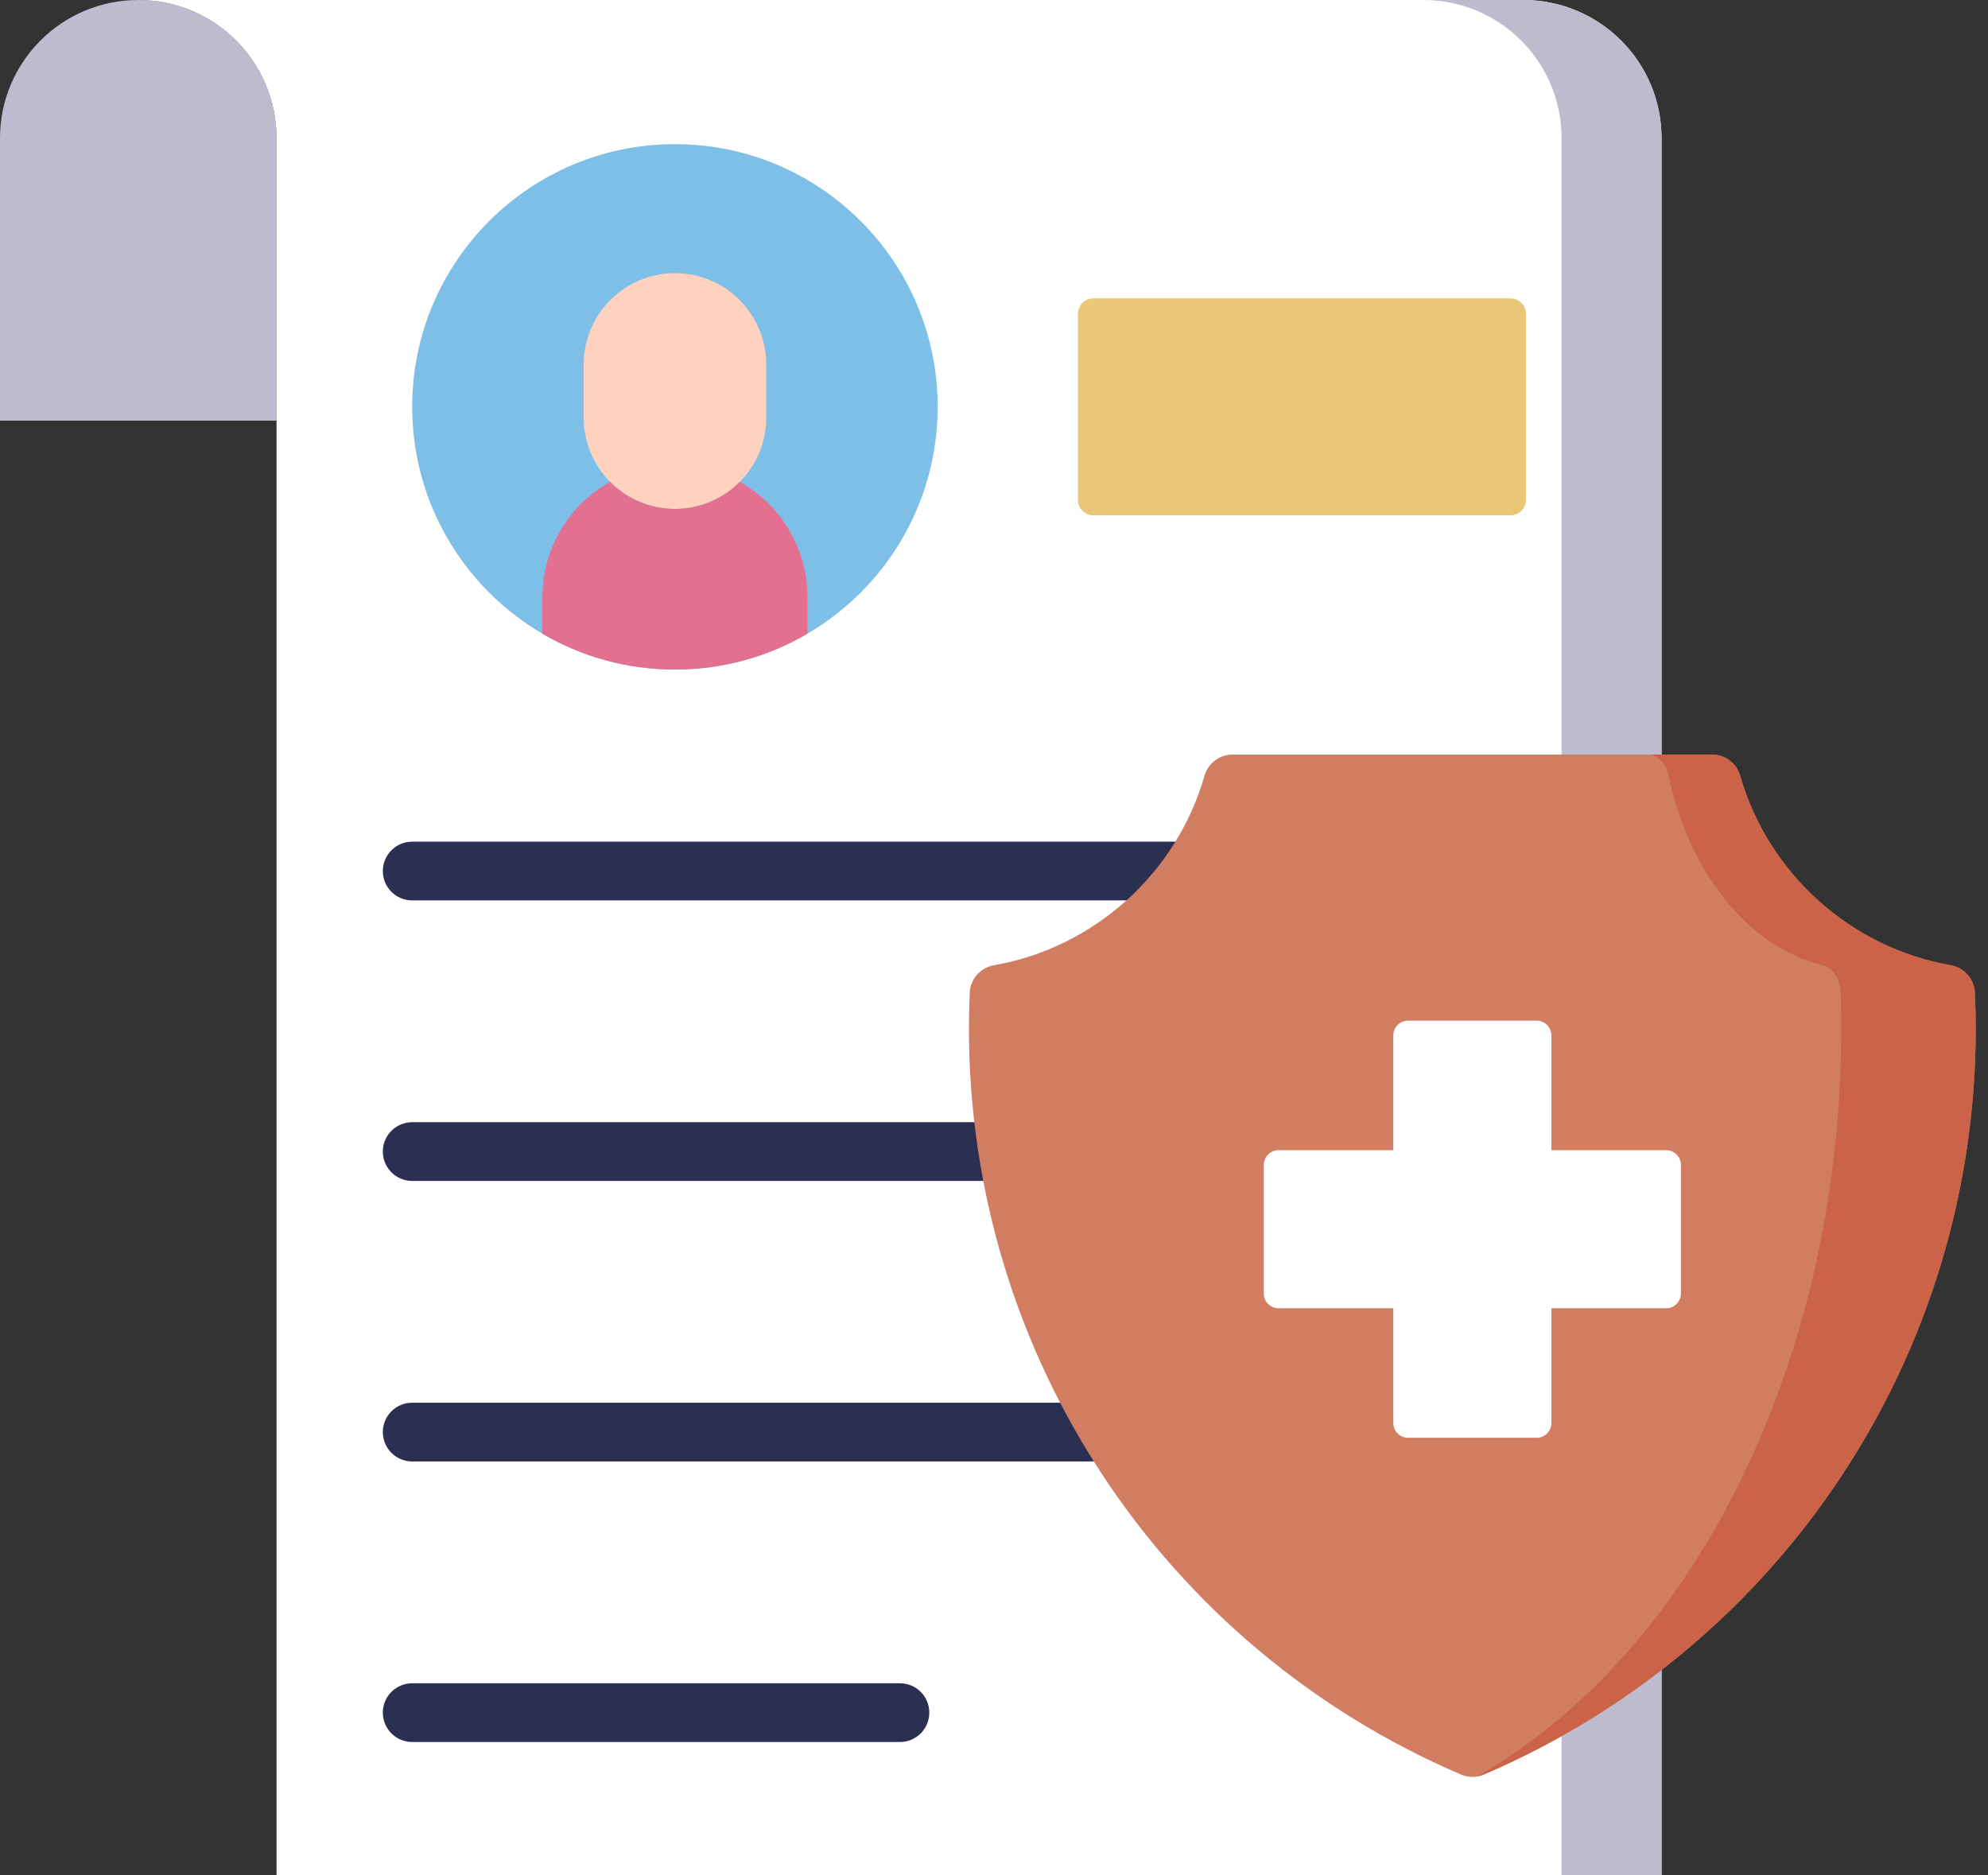 <svg width="53" height="50" viewBox="0 0 53 50" fill="none" xmlns="http://www.w3.org/2000/svg">
<rect x="0" y="0" width="53" height="50" fill="#333333" stroke="none"/>
<path d="M7.373 3.686V11.215H0V3.686C0 1.65 1.65 0 3.687 0C4.705 0 5.626 0.413 6.294 1.079C6.961 1.747 7.373 2.668 7.373 3.686Z" fill="#BCBCCE"/>
<path d="M7.373 3.686V50H44.297V11.215V3.686C44.297 2.668 43.885 1.747 43.218 1.079C42.55 0.413 41.629 0 40.611 0H3.687C4.705 0 5.626 0.413 6.294 1.079C6.961 1.747 7.373 2.668 7.373 3.686Z" fill="white"/>
<path d="M43.218 1.079C42.55 0.413 41.629 0 40.611 0H37.946C38.964 0 39.885 0.413 40.553 1.079C41.22 1.747 41.632 2.668 41.632 3.686V11.215V50H44.297V11.215V3.686C44.297 2.668 43.885 1.747 43.218 1.079Z" fill="#BCBCCE"/>
<path d="M40.681 24.006H10.989C10.557 24.006 10.206 23.656 10.206 23.223C10.206 22.791 10.557 22.44 10.989 22.44H40.681C41.114 22.44 41.464 22.791 41.464 23.223C41.464 23.656 41.113 24.006 40.681 24.006Z" fill="#2B2F52"/>
<path d="M40.681 31.485H10.989C10.557 31.485 10.206 31.134 10.206 30.702C10.206 30.269 10.557 29.919 10.989 29.919H40.681C41.114 29.919 41.464 30.269 41.464 30.702C41.464 31.134 41.113 31.485 40.681 31.485Z" fill="#2B2F52"/>
<path d="M40.681 38.964H10.989C10.557 38.964 10.206 38.613 10.206 38.181C10.206 37.748 10.557 37.398 10.989 37.398H40.681C41.114 37.398 41.464 37.748 41.464 38.181C41.464 38.613 41.113 38.964 40.681 38.964Z" fill="#2B2F52"/>
<path d="M23.992 46.444H10.989C10.557 46.444 10.206 46.093 10.206 45.661C10.206 45.228 10.557 44.878 10.989 44.878H23.992C24.425 44.878 24.775 45.228 24.775 45.661C24.775 46.093 24.425 46.444 23.992 46.444Z" fill="#2B2F52"/>
<path d="M52.651 26.471C52.635 26.104 52.366 25.797 52.004 25.734C49.34 25.269 47.138 23.287 46.394 20.685C46.298 20.349 45.99 20.117 45.641 20.117H32.864C32.514 20.117 32.207 20.349 32.111 20.685C31.367 23.287 29.165 25.269 26.501 25.734C26.139 25.797 25.869 26.104 25.853 26.471C25.839 26.796 25.832 27.117 25.832 27.426C25.832 36.09 30.979 43.895 38.944 47.309C39.042 47.352 39.147 47.373 39.252 47.373C39.357 47.373 39.462 47.352 39.561 47.309C47.526 43.895 52.673 36.09 52.673 27.426C52.673 27.117 52.666 26.796 52.651 26.471Z" fill="#D07D62"/>
<path d="M52.651 26.471C52.635 26.104 52.366 25.797 52.004 25.734C49.34 25.269 47.138 23.287 46.394 20.685C46.298 20.349 45.99 20.117 45.641 20.117H43.934C44.191 20.117 44.416 20.349 44.486 20.685C45.032 23.287 46.645 25.269 48.598 25.734C48.863 25.797 49.061 26.104 49.073 26.471C49.083 26.796 49.088 27.117 49.088 27.426C49.088 36.09 45.316 43.895 39.478 47.309C39.406 47.352 39.329 47.373 39.252 47.373C39.357 47.373 39.462 47.352 39.561 47.309C47.526 43.895 52.673 36.09 52.673 27.426C52.673 27.117 52.666 26.796 52.651 26.471Z" fill="#CA6348"/>
<path d="M34.085 30.665H37.145V27.605C37.145 27.388 37.321 27.212 37.538 27.212H40.966C41.184 27.212 41.36 27.388 41.36 27.605V30.665H44.419C44.637 30.665 44.813 30.841 44.813 31.058V34.486C44.813 34.704 44.637 34.88 44.419 34.88H41.36V37.939C41.36 38.157 41.184 38.333 40.966 38.333H37.538C37.321 38.333 37.145 38.157 37.145 37.939V34.88H34.085C33.868 34.88 33.692 34.704 33.692 34.486V31.058C33.692 30.841 33.868 30.665 34.085 30.665Z" fill="white"/>
<path d="M24.998 10.847C24.998 13.426 23.603 15.679 21.527 16.895C20.49 17.503 19.282 17.85 17.994 17.85C16.705 17.85 15.497 17.503 14.46 16.895C12.384 15.679 10.989 13.426 10.989 10.847C10.989 6.978 14.126 3.843 17.994 3.843C21.861 3.843 24.998 6.978 24.998 10.847Z" fill="#7EBFE7"/>
<path d="M20.427 9.716V11.135C20.427 11.803 20.158 12.407 19.723 12.847L19.714 12.856C19.274 13.296 18.666 13.568 17.994 13.568C17.317 13.568 16.706 13.292 16.264 12.847C15.829 12.407 15.561 11.803 15.561 11.135V9.716C15.561 8.373 16.65 7.283 17.994 7.283C19.337 7.283 20.427 8.373 20.427 9.716Z" fill="#FFD2C0"/>
<path d="M21.527 15.927V16.895C20.49 17.503 19.282 17.851 17.994 17.851C16.705 17.851 15.497 17.503 14.46 16.895V15.927C14.46 14.604 15.187 13.452 16.264 12.847C16.706 13.292 17.317 13.568 17.993 13.568C18.666 13.568 19.274 13.296 19.714 12.856L19.723 12.847C20.006 13.005 20.265 13.202 20.492 13.429C21.132 14.068 21.527 14.952 21.527 15.927Z" fill="#E36F91"/>
<path d="M40.272 13.738H29.146C28.921 13.738 28.738 13.555 28.738 13.329V8.365C28.738 8.139 28.921 7.956 29.146 7.956H40.272C40.498 7.956 40.681 8.139 40.681 8.365V13.329C40.681 13.555 40.498 13.738 40.272 13.738Z" fill="#E8C778"/>
</svg>
